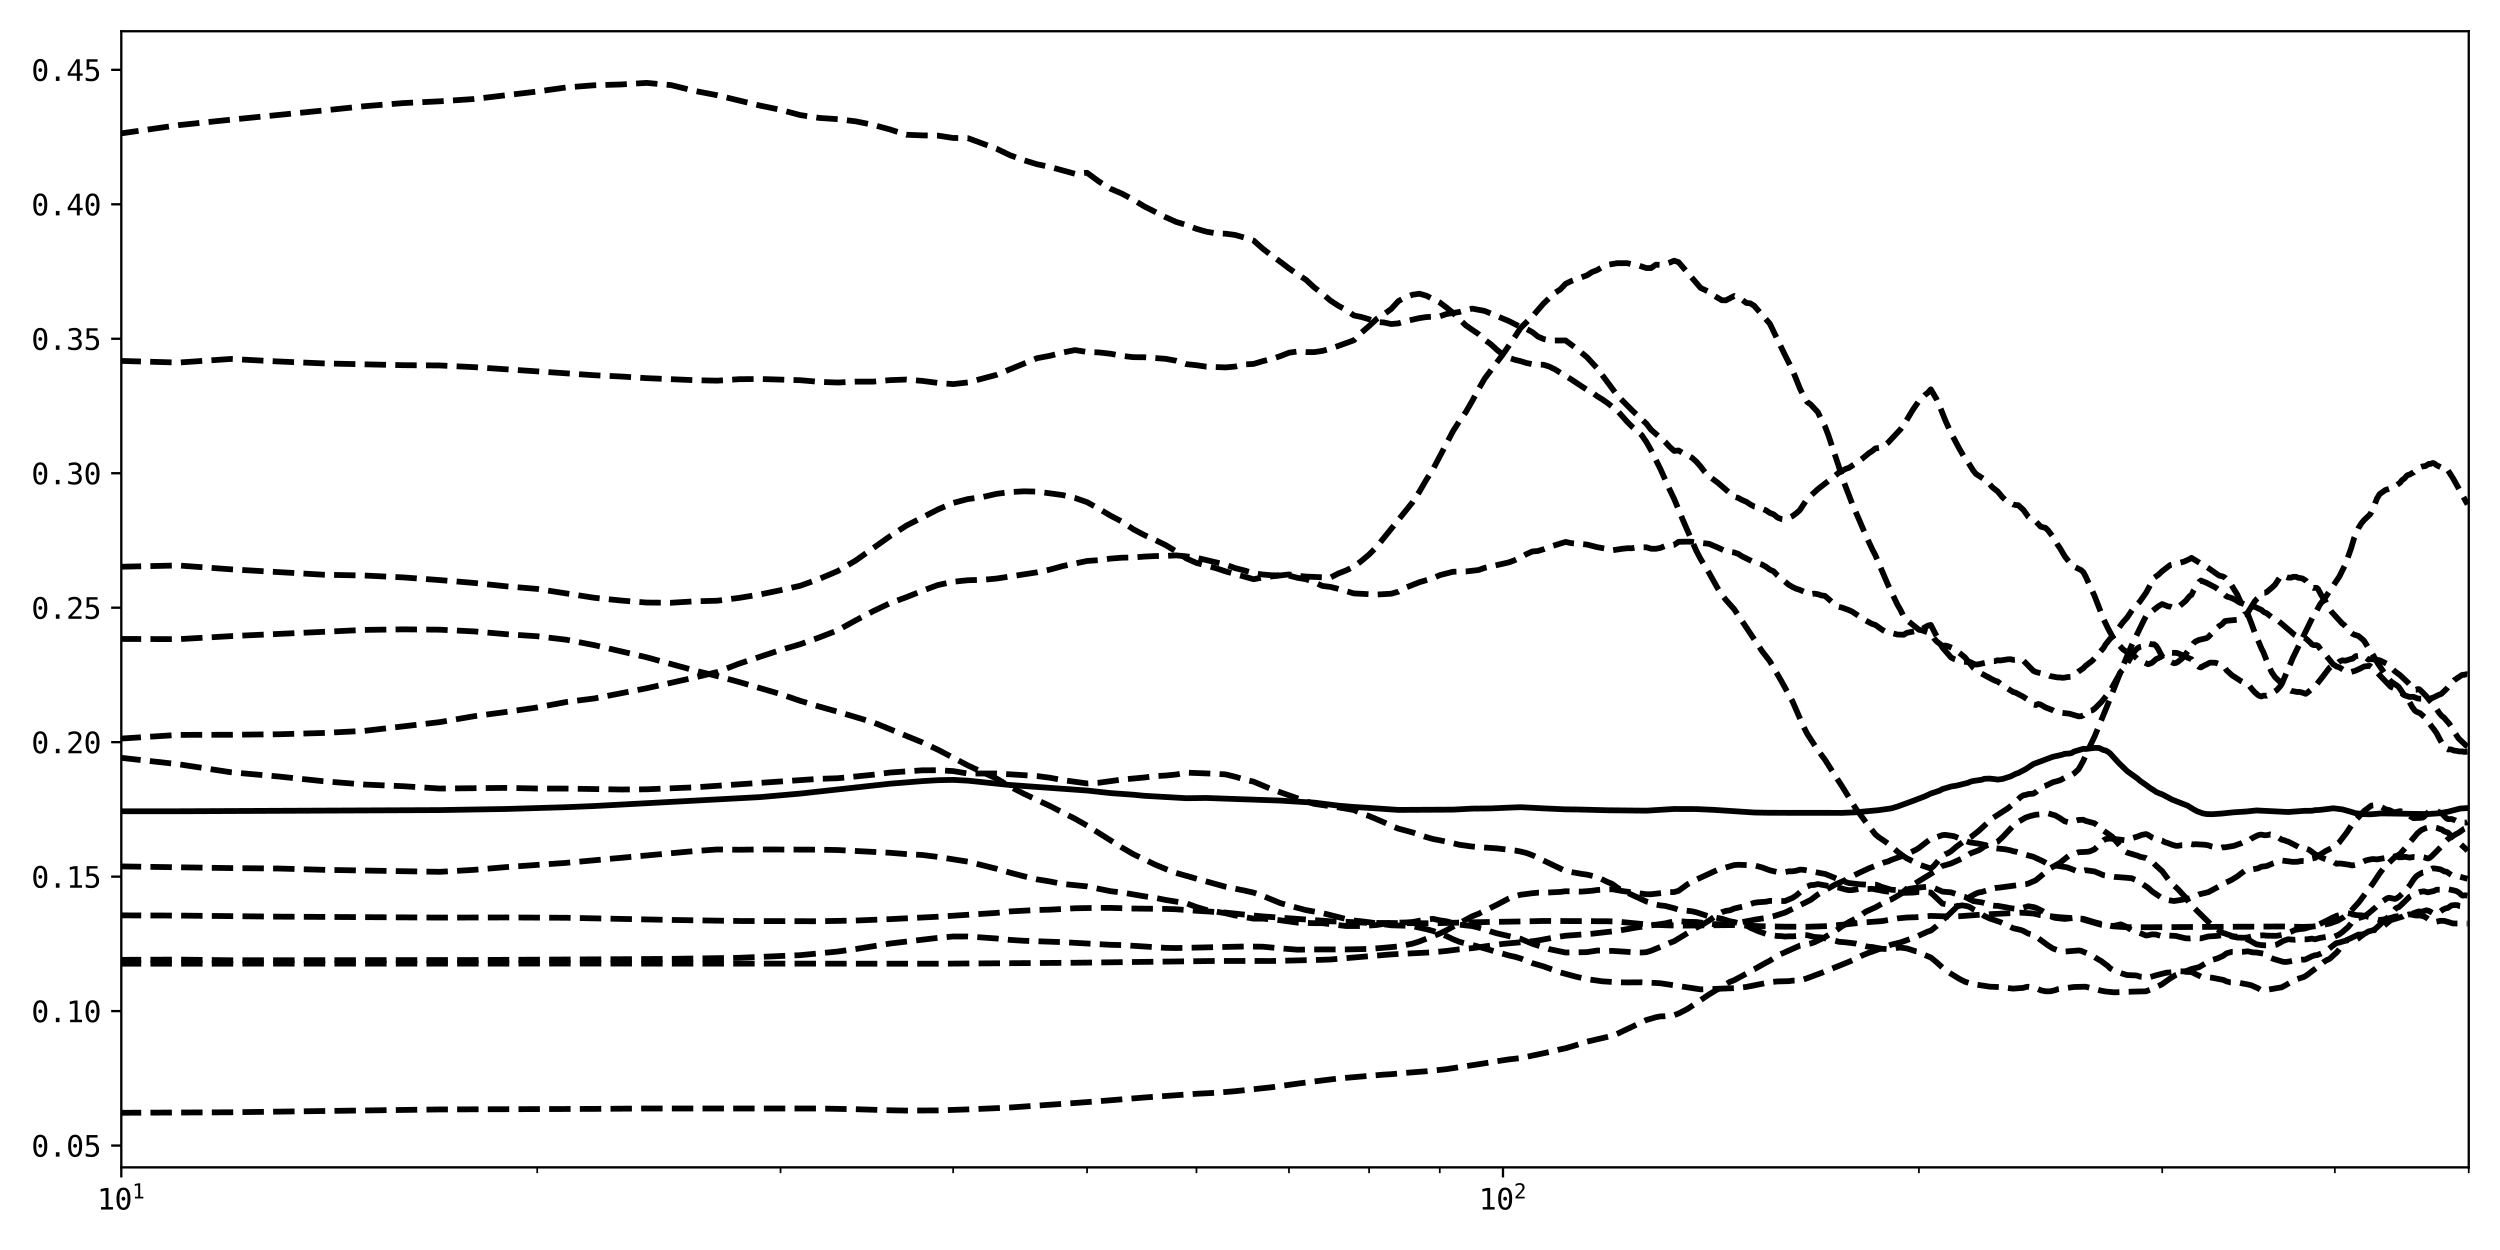 <?xml version="1.0" encoding="utf-8" standalone="no"?>
<!DOCTYPE svg PUBLIC "-//W3C//DTD SVG 1.1//EN"
  "http://www.w3.org/Graphics/SVG/1.1/DTD/svg11.dtd">
<svg xmlns:xlink="http://www.w3.org/1999/xlink" width="864pt" height="432pt" viewBox="0 0 864 432" xmlns="http://www.w3.org/2000/svg" version="1.1">
 <defs>
  <style type="text/css">*{stroke-linejoin: round; stroke-linecap: butt}</style>
 </defs>
 <g id="figure_1">
  <g id="patch_1">
   <path d="M 0 432 
L 864 432 
L 864 0 
L 0 0 
z
" style="fill: #ffffff"/>
  </g>
  <g id="axes_1">
   <g id="patch_2">
    <path d="M 41.92 403.436 
L 853.2 403.436 
L 853.2 10.8 
L 41.92 10.8 
z
" style="fill: #ffffff"/>
   </g>
   <g id="matplotlib.axis_1">
    <g id="xtick_1">
     <g id="line2d_1">
      <defs>
       <path id="maf191af1dc" d="M 0 0 
L 0 3.5 
" style="stroke: #000000; stroke-width: 0.8"/>
      </defs>
      <g>
       <use xlink:href="#maf191af1dc" x="41.92" y="403.436" style="stroke: #000000; stroke-width: 0.8"/>
      </g>
     </g>
     <g id="text_1">
      <!-- $\mathdefault{10^{1}}$ -->
      <g transform="translate(33.57 418.088) scale(0.1 -0.1)">
       <defs>
        <path id="DejaVuSansMono-31" d="M 844 531 
L 1825 531 
L 1825 4097 
L 769 3859 
L 769 4434 
L 1819 4666 
L 2450 4666 
L 2450 531 
L 3419 531 
L 3419 0 
L 844 0 
L 844 531 
z
" transform="scale(0.016)"/>
        <path id="DejaVuSansMono-30" d="M 1509 2344 
Q 1509 2516 1629 2641 
Q 1750 2766 1919 2766 
Q 2094 2766 2219 2641 
Q 2344 2516 2344 2344 
Q 2344 2169 2220 2047 
Q 2097 1925 1919 1925 
Q 1744 1925 1626 2044 
Q 1509 2163 1509 2344 
z
M 1925 4250 
Q 1484 4250 1267 3775 
Q 1050 3300 1050 2328 
Q 1050 1359 1267 884 
Q 1484 409 1925 409 
Q 2369 409 2586 884 
Q 2803 1359 2803 2328 
Q 2803 3300 2586 3775 
Q 2369 4250 1925 4250 
z
M 1925 4750 
Q 2672 4750 3055 4137 
Q 3438 3525 3438 2328 
Q 3438 1134 3055 521 
Q 2672 -91 1925 -91 
Q 1178 -91 797 521 
Q 416 1134 416 2328 
Q 416 3525 797 4137 
Q 1178 4750 1925 4750 
z
" transform="scale(0.016)"/>
       </defs>
       <use xlink:href="#DejaVuSansMono-31" transform="translate(0 0.684)"/>
       <use xlink:href="#DejaVuSansMono-30" transform="translate(60.205 0.684)"/>
       <use xlink:href="#DejaVuSansMono-31" transform="translate(121.367 38.966) scale(0.7)"/>
      </g>
     </g>
    </g>
    <g id="xtick_2">
     <g id="line2d_2">
      <g>
       <use xlink:href="#maf191af1dc" x="519.433" y="403.436" style="stroke: #000000; stroke-width: 0.8"/>
      </g>
     </g>
     <g id="text_2">
      <!-- $\mathdefault{10^{2}}$ -->
      <g transform="translate(511.083 418.088) scale(0.1 -0.1)">
       <defs>
        <path id="DejaVuSansMono-32" d="M 1166 531 
L 3309 531 
L 3309 0 
L 475 0 
L 475 531 
Q 1059 1147 1496 1619 
Q 1934 2091 2100 2284 
Q 2413 2666 2522 2902 
Q 2631 3138 2631 3384 
Q 2631 3775 2401 3997 
Q 2172 4219 1772 4219 
Q 1488 4219 1175 4116 
Q 863 4013 513 3803 
L 513 4441 
Q 834 4594 1145 4672 
Q 1456 4750 1759 4750 
Q 2444 4750 2861 4386 
Q 3278 4022 3278 3431 
Q 3278 3131 3139 2831 
Q 3000 2531 2688 2169 
Q 2513 1966 2180 1606 
Q 1847 1247 1166 531 
z
" transform="scale(0.016)"/>
       </defs>
       <use xlink:href="#DejaVuSansMono-31" transform="translate(0 0.766)"/>
       <use xlink:href="#DejaVuSansMono-30" transform="translate(60.205 0.766)"/>
       <use xlink:href="#DejaVuSansMono-32" transform="translate(121.367 39.047) scale(0.7)"/>
      </g>
     </g>
    </g>
    <g id="xtick_3">
     <g id="line2d_3">
      <defs>
       <path id="md5b0006223" d="M 0 0 
L 0 2 
" style="stroke: #000000; stroke-width: 0.6"/>
      </defs>
      <g>
       <use xlink:href="#md5b0006223" x="185.666" y="403.436" style="stroke: #000000; stroke-width: 0.6"/>
      </g>
     </g>
    </g>
    <g id="xtick_4">
     <g id="line2d_4">
      <g>
       <use xlink:href="#md5b0006223" x="269.752" y="403.436" style="stroke: #000000; stroke-width: 0.6"/>
      </g>
     </g>
    </g>
    <g id="xtick_5">
     <g id="line2d_5">
      <g>
       <use xlink:href="#md5b0006223" x="329.411" y="403.436" style="stroke: #000000; stroke-width: 0.6"/>
      </g>
     </g>
    </g>
    <g id="xtick_6">
     <g id="line2d_6">
      <g>
       <use xlink:href="#md5b0006223" x="375.687" y="403.436" style="stroke: #000000; stroke-width: 0.6"/>
      </g>
     </g>
    </g>
    <g id="xtick_7">
     <g id="line2d_7">
      <g>
       <use xlink:href="#md5b0006223" x="413.497" y="403.436" style="stroke: #000000; stroke-width: 0.6"/>
      </g>
     </g>
    </g>
    <g id="xtick_8">
     <g id="line2d_8">
      <g>
       <use xlink:href="#md5b0006223" x="445.465" y="403.436" style="stroke: #000000; stroke-width: 0.6"/>
      </g>
     </g>
    </g>
    <g id="xtick_9">
     <g id="line2d_9">
      <g>
       <use xlink:href="#md5b0006223" x="473.157" y="403.436" style="stroke: #000000; stroke-width: 0.6"/>
      </g>
     </g>
    </g>
    <g id="xtick_10">
     <g id="line2d_10">
      <g>
       <use xlink:href="#md5b0006223" x="497.583" y="403.436" style="stroke: #000000; stroke-width: 0.6"/>
      </g>
     </g>
    </g>
    <g id="xtick_11">
     <g id="line2d_11">
      <g>
       <use xlink:href="#md5b0006223" x="663.179" y="403.436" style="stroke: #000000; stroke-width: 0.6"/>
      </g>
     </g>
    </g>
    <g id="xtick_12">
     <g id="line2d_12">
      <g>
       <use xlink:href="#md5b0006223" x="747.264" y="403.436" style="stroke: #000000; stroke-width: 0.6"/>
      </g>
     </g>
    </g>
    <g id="xtick_13">
     <g id="line2d_13">
      <g>
       <use xlink:href="#md5b0006223" x="806.924" y="403.436" style="stroke: #000000; stroke-width: 0.6"/>
      </g>
     </g>
    </g>
    <g id="xtick_14">
     <g id="line2d_14">
      <g>
       <use xlink:href="#md5b0006223" x="853.2" y="403.436" style="stroke: #000000; stroke-width: 0.6"/>
      </g>
     </g>
    </g>
   </g>
   <g id="matplotlib.axis_2">
    <g id="ytick_1">
     <g id="line2d_15">
      <defs>
       <path id="mc4c3a1a30f" d="M 0 0 
L -3.5 0 
" style="stroke: #000000; stroke-width: 0.8"/>
      </defs>
      <g>
       <use xlink:href="#mc4c3a1a30f" x="41.92" y="395.908" style="stroke: #000000; stroke-width: 0.8"/>
      </g>
     </g>
     <g id="text_3">
      <!-- 0.05 -->
      <g transform="translate(10.839 399.734) scale(0.1 -0.1)">
       <defs>
        <path id="DejaVuSansMono-2e" d="M 1528 953 
L 2316 953 
L 2316 0 
L 1528 0 
L 1528 953 
z
" transform="scale(0.016)"/>
        <path id="DejaVuSansMono-35" d="M 647 4666 
L 3009 4666 
L 3009 4134 
L 1222 4134 
L 1222 2988 
Q 1356 3038 1492 3061 
Q 1628 3084 1766 3084 
Q 2491 3084 2916 2656 
Q 3341 2228 3341 1497 
Q 3341 759 2895 334 
Q 2450 -91 1678 -91 
Q 1306 -91 998 -41 
Q 691 9 447 109 
L 447 750 
Q 734 594 1025 517 
Q 1316 441 1619 441 
Q 2141 441 2423 716 
Q 2706 991 2706 1497 
Q 2706 1997 2414 2275 
Q 2122 2553 1600 2553 
Q 1347 2553 1106 2495 
Q 866 2438 647 2322 
L 647 4666 
z
" transform="scale(0.016)"/>
       </defs>
       <use xlink:href="#DejaVuSansMono-30"/>
       <use xlink:href="#DejaVuSansMono-2e" x="60.205"/>
       <use xlink:href="#DejaVuSansMono-30" x="120.41"/>
       <use xlink:href="#DejaVuSansMono-35" x="180.615"/>
      </g>
     </g>
    </g>
    <g id="ytick_2">
     <g id="line2d_16">
      <g>
       <use xlink:href="#mc4c3a1a30f" x="41.92" y="349.436" style="stroke: #000000; stroke-width: 0.8"/>
      </g>
     </g>
     <g id="text_4">
      <!-- 0.10 -->
      <g transform="translate(10.839 353.262) scale(0.1 -0.1)">
       <use xlink:href="#DejaVuSansMono-30"/>
       <use xlink:href="#DejaVuSansMono-2e" x="60.205"/>
       <use xlink:href="#DejaVuSansMono-31" x="120.41"/>
       <use xlink:href="#DejaVuSansMono-30" x="180.615"/>
      </g>
     </g>
    </g>
    <g id="ytick_3">
     <g id="line2d_17">
      <g>
       <use xlink:href="#mc4c3a1a30f" x="41.92" y="302.965" style="stroke: #000000; stroke-width: 0.8"/>
      </g>
     </g>
     <g id="text_5">
      <!-- 0.15 -->
      <g transform="translate(10.839 306.79) scale(0.1 -0.1)">
       <use xlink:href="#DejaVuSansMono-30"/>
       <use xlink:href="#DejaVuSansMono-2e" x="60.205"/>
       <use xlink:href="#DejaVuSansMono-31" x="120.41"/>
       <use xlink:href="#DejaVuSansMono-35" x="180.615"/>
      </g>
     </g>
    </g>
    <g id="ytick_4">
     <g id="line2d_18">
      <g>
       <use xlink:href="#mc4c3a1a30f" x="41.92" y="256.493" style="stroke: #000000; stroke-width: 0.8"/>
      </g>
     </g>
     <g id="text_6">
      <!-- 0.20 -->
      <g transform="translate(10.839 260.318) scale(0.1 -0.1)">
       <use xlink:href="#DejaVuSansMono-30"/>
       <use xlink:href="#DejaVuSansMono-2e" x="60.205"/>
       <use xlink:href="#DejaVuSansMono-32" x="120.41"/>
       <use xlink:href="#DejaVuSansMono-30" x="180.615"/>
      </g>
     </g>
    </g>
    <g id="ytick_5">
     <g id="line2d_19">
      <g>
       <use xlink:href="#mc4c3a1a30f" x="41.92" y="210.021" style="stroke: #000000; stroke-width: 0.8"/>
      </g>
     </g>
     <g id="text_7">
      <!-- 0.25 -->
      <g transform="translate(10.839 213.847) scale(0.1 -0.1)">
       <use xlink:href="#DejaVuSansMono-30"/>
       <use xlink:href="#DejaVuSansMono-2e" x="60.205"/>
       <use xlink:href="#DejaVuSansMono-32" x="120.41"/>
       <use xlink:href="#DejaVuSansMono-35" x="180.615"/>
      </g>
     </g>
    </g>
    <g id="ytick_6">
     <g id="line2d_20">
      <g>
       <use xlink:href="#mc4c3a1a30f" x="41.92" y="163.549" style="stroke: #000000; stroke-width: 0.8"/>
      </g>
     </g>
     <g id="text_8">
      <!-- 0.30 -->
      <g transform="translate(10.839 167.375) scale(0.1 -0.1)">
       <defs>
        <path id="DejaVuSansMono-33" d="M 2425 2497 
Q 2884 2375 3128 2064 
Q 3372 1753 3372 1288 
Q 3372 644 2939 276 
Q 2506 -91 1741 -91 
Q 1419 -91 1084 -31 
Q 750 28 428 141 
L 428 769 
Q 747 603 1056 522 
Q 1366 441 1672 441 
Q 2191 441 2469 675 
Q 2747 909 2747 1350 
Q 2747 1756 2469 1995 
Q 2191 2234 1716 2234 
L 1234 2234 
L 1234 2753 
L 1716 2753 
Q 2150 2753 2394 2943 
Q 2638 3134 2638 3475 
Q 2638 3834 2411 4026 
Q 2184 4219 1766 4219 
Q 1488 4219 1191 4156 
Q 894 4094 569 3969 
L 569 4550 
Q 947 4650 1242 4700 
Q 1538 4750 1766 4750 
Q 2447 4750 2855 4408 
Q 3263 4066 3263 3500 
Q 3263 3116 3048 2859 
Q 2834 2603 2425 2497 
z
" transform="scale(0.016)"/>
       </defs>
       <use xlink:href="#DejaVuSansMono-30"/>
       <use xlink:href="#DejaVuSansMono-2e" x="60.205"/>
       <use xlink:href="#DejaVuSansMono-33" x="120.41"/>
       <use xlink:href="#DejaVuSansMono-30" x="180.615"/>
      </g>
     </g>
    </g>
    <g id="ytick_7">
     <g id="line2d_21">
      <g>
       <use xlink:href="#mc4c3a1a30f" x="41.92" y="117.077" style="stroke: #000000; stroke-width: 0.8"/>
      </g>
     </g>
     <g id="text_9">
      <!-- 0.35 -->
      <g transform="translate(10.839 120.903) scale(0.1 -0.1)">
       <use xlink:href="#DejaVuSansMono-30"/>
       <use xlink:href="#DejaVuSansMono-2e" x="60.205"/>
       <use xlink:href="#DejaVuSansMono-33" x="120.41"/>
       <use xlink:href="#DejaVuSansMono-35" x="180.615"/>
      </g>
     </g>
    </g>
    <g id="ytick_8">
     <g id="line2d_22">
      <g>
       <use xlink:href="#mc4c3a1a30f" x="41.92" y="70.605" style="stroke: #000000; stroke-width: 0.8"/>
      </g>
     </g>
     <g id="text_10">
      <!-- 0.40 -->
      <g transform="translate(10.839 74.431) scale(0.1 -0.1)">
       <defs>
        <path id="DejaVuSansMono-34" d="M 2297 4091 
L 825 1625 
L 2297 1625 
L 2297 4091 
z
M 2194 4666 
L 2925 4666 
L 2925 1625 
L 3547 1625 
L 3547 1113 
L 2925 1113 
L 2925 0 
L 2297 0 
L 2297 1113 
L 319 1113 
L 319 1709 
L 2194 4666 
z
" transform="scale(0.016)"/>
       </defs>
       <use xlink:href="#DejaVuSansMono-30"/>
       <use xlink:href="#DejaVuSansMono-2e" x="60.205"/>
       <use xlink:href="#DejaVuSansMono-34" x="120.41"/>
       <use xlink:href="#DejaVuSansMono-30" x="180.615"/>
      </g>
     </g>
    </g>
    <g id="ytick_9">
     <g id="line2d_23">
      <g>
       <use xlink:href="#mc4c3a1a30f" x="41.92" y="24.133" style="stroke: #000000; stroke-width: 0.8"/>
      </g>
     </g>
     <g id="text_11">
      <!-- 0.45 -->
      <g transform="translate(10.839 27.959) scale(0.1 -0.1)">
       <use xlink:href="#DejaVuSansMono-30"/>
       <use xlink:href="#DejaVuSansMono-2e" x="60.205"/>
       <use xlink:href="#DejaVuSansMono-34" x="120.41"/>
       <use xlink:href="#DejaVuSansMono-35" x="180.615"/>
      </g>
     </g>
    </g>
   </g>
   <g id="line2d_24">
    <path d="M -1 280.371 
L 61.686 280.375 
L 151.962 279.964 
L 175.028 279.581 
L 195.784 278.959 
L 205.431 278.559 
L 262.721 275.476 
L 276.552 274.262 
L 307.562 270.852 
L 318.774 269.948 
L 324.161 269.63 
L 329.411 269.526 
L 334.532 269.802 
L 349.177 271.31 
L 375.687 273.207 
L 383.821 274.095 
L 391.647 274.654 
L 395.453 275.029 
L 410.012 275.859 
L 416.925 275.774 
L 426.881 276.134 
L 442.481 276.684 
L 451.307 277.228 
L 454.168 277.379 
L 462.52 278.438 
L 467.907 278.89 
L 473.157 279.211 
L 483.275 279.907 
L 502.141 279.808 
L 508.796 279.457 
L 515.243 279.389 
L 521.496 279.118 
L 525.563 278.965 
L 533.464 279.375 
L 541.075 279.711 
L 544.778 279.748 
L 555.507 280.026 
L 569 280.165 
L 575.431 279.772 
L 578.574 279.585 
L 586.227 279.616 
L 592.152 279.88 
L 606.265 280.803 
L 611.652 280.899 
L 636.668 280.929 
L 641.329 280.731 
L 649.241 279.993 
L 653.63 279.372 
L 655.79 278.736 
L 661.094 276.798 
L 665.242 275.217 
L 667.285 274.255 
L 670.313 273.243 
L 671.312 272.702 
L 674.282 271.823 
L 676.238 271.503 
L 680.097 270.547 
L 681.05 270.134 
L 681.999 269.897 
L 684.821 269.491 
L 685.753 269.161 
L 687.605 269.08 
L 689.44 269.276 
L 690.351 269.432 
L 692.163 269.186 
L 694.85 268.316 
L 696.623 267.443 
L 697.503 267.157 
L 700.123 265.787 
L 702.71 264.064 
L 709.454 261.551 
L 712.746 260.812 
L 713.561 260.515 
L 715.181 260.414 
L 715.987 260.239 
L 716.789 259.733 
L 719.967 258.795 
L 720.754 258.847 
L 723.873 258.475 
L 725.415 258.49 
L 726.945 259.209 
L 727.706 259.377 
L 728.464 259.77 
L 729.22 260.343 
L 732.215 263.645 
L 735.167 266.52 
L 738.799 269.127 
L 739.517 269.784 
L 741.659 271.274 
L 743.075 272.334 
L 744.481 273.201 
L 745.18 273.7 
L 746.572 274.297 
L 747.264 274.526 
L 750.692 276.35 
L 756.062 278.454 
L 758.04 279.685 
L 759.348 280.385 
L 761.296 281.096 
L 762.584 281.336 
L 764.501 281.39 
L 767.657 281.177 
L 771.997 280.729 
L 776.248 280.464 
L 779.824 280.09 
L 790.756 280.631 
L 796.287 280.227 
L 798.998 280.206 
L 800.072 279.99 
L 801.674 279.92 
L 806.405 279.339 
L 809.5 279.721 
L 812.045 280.428 
L 814.058 281.044 
L 816.548 281.337 
L 819.008 281.431 
L 820.955 281.289 
L 822.884 281.114 
L 826.69 281.16 
L 839.04 281.345 
L 842.999 281.067 
L 846.026 280.526 
L 850.276 279.428 
L 852.785 279.269 
L 852.785 279.269 
" clip-path="url(#p7cf44b35ac)" style="fill: none; stroke: #000000; stroke-width: 2; stroke-linecap: square"/>
   </g>
   <g id="line2d_25">
    <path d="M -1 197.028 
L 20.07 196.81 
L 41.92 195.864 
L 61.686 195.428 
L 79.73 196.754 
L 111.698 198.615 
L 126.006 198.904 
L 139.39 199.554 
L 151.962 200.477 
L 163.816 201.46 
L 175.028 202.639 
L 185.666 203.529 
L 205.431 206.6 
L 214.65 207.544 
L 223.476 208.248 
L 231.941 208.315 
L 240.075 207.817 
L 247.902 207.61 
L 255.444 206.627 
L 262.721 205.433 
L 269.752 203.975 
L 276.552 202.436 
L 283.136 200.076 
L 289.517 197.36 
L 295.708 193.726 
L 307.562 185.325 
L 313.244 181.653 
L 324.161 176.062 
L 329.411 173.821 
L 334.532 172.472 
L 339.53 171.784 
L 344.409 170.67 
L 349.177 170.061 
L 353.837 169.799 
L 358.395 169.893 
L 367.221 171.095 
L 371.497 172.093 
L 375.687 173.55 
L 379.794 175.833 
L 383.821 178.23 
L 387.771 180.279 
L 391.647 182.892 
L 395.453 184.91 
L 399.189 186.601 
L 402.86 188.395 
L 406.467 190.575 
L 410.012 193.003 
L 413.497 194.55 
L 420.297 196.387 
L 423.615 197.488 
L 433.263 200.179 
L 436.381 199.56 
L 445.465 198.526 
L 448.407 198.985 
L 451.307 199.258 
L 456.989 199.505 
L 459.773 199.614 
L 462.52 198.198 
L 465.231 197.13 
L 467.907 195.828 
L 470.548 193.833 
L 473.157 191.631 
L 475.733 189.048 
L 488.155 173.602 
L 490.553 169.907 
L 492.923 165.822 
L 495.266 162.134 
L 502.141 149.053 
L 504.383 145.523 
L 506.601 142.392 
L 508.796 138.582 
L 510.967 134.513 
L 513.116 130.819 
L 519.433 122.426 
L 523.54 116.408 
L 525.563 113.288 
L 529.551 109.407 
L 533.464 104.882 
L 537.304 101.249 
L 539.198 100.054 
L 541.075 98.071 
L 542.935 97.175 
L 548.417 95.157 
L 550.212 94.026 
L 551.992 93.327 
L 553.757 92.284 
L 555.507 91.531 
L 558.964 90.946 
L 562.364 90.954 
L 564.043 91.351 
L 565.709 91.57 
L 569 92.64 
L 570.627 92.639 
L 572.241 91.478 
L 573.842 91.541 
L 575.431 91.287 
L 577.008 90.774 
L 578.574 90.101 
L 580.127 90.617 
L 587.724 99.494 
L 590.687 100.913 
L 592.152 102.031 
L 595.053 103.758 
L 596.488 103.795 
L 599.329 102.296 
L 602.132 103.635 
L 603.519 104.689 
L 604.897 104.842 
L 606.265 105.689 
L 608.976 108.842 
L 611.652 111.859 
L 616.903 122.734 
L 619.479 127.847 
L 622.024 134.193 
L 623.284 136.788 
L 624.537 138.908 
L 625.783 139.793 
L 628.252 142.441 
L 629.475 145.068 
L 630.691 147.291 
L 631.901 150.456 
L 635.487 161.206 
L 636.668 165.11 
L 639.012 171.208 
L 640.173 174.254 
L 642.478 179.537 
L 644.757 184.886 
L 647.011 189.736 
L 648.129 191.896 
L 650.347 197.119 
L 652.541 202.222 
L 655.79 209.037 
L 656.862 210.894 
L 657.928 213.115 
L 658.989 214.258 
L 663.179 217.642 
L 664.213 217.847 
L 667.285 218.905 
L 668.299 220.498 
L 669.308 221.673 
L 671.312 223.202 
L 672.307 223.102 
L 673.297 223.343 
L 675.262 224.183 
L 678.176 226.435 
L 679.139 227.259 
L 681.999 230.816 
L 683.885 232.278 
L 688.524 234.79 
L 689.44 235.239 
L 690.351 235.511 
L 693.062 237.493 
L 695.738 239.152 
L 696.623 239.404 
L 699.253 240.782 
L 700.989 241.95 
L 701.851 242.863 
L 702.71 243.472 
L 703.565 243.662 
L 704.416 243.292 
L 705.265 243.515 
L 706.951 244.486 
L 709.454 245.468 
L 710.282 245.936 
L 711.107 246.176 
L 715.181 246.653 
L 718.384 247.582 
L 719.177 247.521 
L 719.967 247.233 
L 720.754 246.303 
L 722.319 245.646 
L 723.097 245.478 
L 723.873 244.942 
L 726.181 242.662 
L 728.464 239.843 
L 729.22 238.886 
L 732.957 232.139 
L 734.433 230.561 
L 737.353 225.567 
L 738.077 224.635 
L 738.799 223.988 
L 739.517 223.579 
L 740.948 223.283 
L 742.368 222.319 
L 743.075 222.564 
L 743.779 222.686 
L 744.481 222.67 
L 745.18 223.232 
L 745.877 224.307 
L 747.264 226.949 
L 747.954 227.53 
L 750.692 228.941 
L 751.371 229.231 
L 752.048 229.096 
L 752.722 228.719 
L 754.064 227.609 
L 754.732 226.918 
L 758.04 222.37 
L 758.695 221.742 
L 759.999 221.155 
L 762.584 220.547 
L 763.225 220.123 
L 765.136 218.121 
L 765.769 217.326 
L 767.03 216.288 
L 767.657 215.948 
L 768.283 215.384 
L 768.907 214.65 
L 770.148 214.478 
L 773.221 214.203 
L 774.437 213.402 
L 775.043 212.979 
L 775.646 212.391 
L 776.248 212.227 
L 776.849 211.652 
L 779.232 207.835 
L 779.824 207.138 
L 780.414 206.621 
L 781.589 205.232 
L 782.174 204.876 
L 782.757 204.849 
L 783.339 204.638 
L 785.074 203.187 
L 786.223 202.112 
L 787.935 199.505 
L 788.502 198.807 
L 789.632 199.395 
L 790.195 199.395 
L 790.756 199.63 
L 791.874 199.628 
L 792.431 199.368 
L 793.54 199.348 
L 794.092 199.616 
L 795.74 199.941 
L 796.832 200.613 
L 797.376 201.307 
L 797.918 201.748 
L 798.459 202.54 
L 798.998 202.94 
L 799.536 203.176 
L 800.608 203.149 
L 801.141 203.581 
L 802.205 205.632 
L 803.263 207.187 
L 803.79 208.025 
L 804.84 210.127 
L 805.885 211.558 
L 809.5 215.524 
L 810.012 215.859 
L 811.539 217.526 
L 812.045 218.247 
L 813.054 219.055 
L 813.557 219.309 
L 814.559 219.627 
L 815.058 219.788 
L 816.548 220.994 
L 817.042 221.511 
L 818.518 223.914 
L 819.008 224.434 
L 821.922 229.497 
L 825.271 234.357 
L 826.218 235.441 
L 828.567 237.056 
L 829.033 237.46 
L 829.963 238.829 
L 830.889 240.296 
L 832.728 242.627 
L 833.642 244.307 
L 834.551 245.544 
L 835.005 245.91 
L 836.359 246.489 
L 838.15 248.043 
L 840.368 251.056 
L 841.249 252.194 
L 842.126 253.466 
L 843.434 255.949 
L 844.734 258.201 
L 845.597 258.832 
L 846.026 259.005 
L 846.883 258.985 
L 847.31 259.084 
L 848.162 259.409 
L 849.01 259.496 
L 849.855 259.689 
L 851.116 259.697 
L 851.534 259.87 
L 852.785 259.796 
L 852.785 259.796 
" clip-path="url(#p7cf44b35ac)" style="fill: none; stroke-dasharray: 7.4,3.2; stroke-dashoffset: 0; stroke: #000000; stroke-width: 2"/>
   </g>
   <g id="line2d_26">
    <path d="M -1 316.115 
L 20.07 316.273 
L 61.686 316.424 
L 96.329 316.794 
L 151.962 317.119 
L 175.028 317.073 
L 195.784 317.182 
L 231.941 317.931 
L 255.444 318.298 
L 283.136 318.378 
L 295.708 318.138 
L 307.562 317.653 
L 324.161 316.817 
L 344.409 315.497 
L 349.177 314.974 
L 358.395 314.493 
L 362.855 314.384 
L 371.497 313.899 
L 379.794 313.756 
L 383.821 313.766 
L 391.647 313.996 
L 402.86 314.115 
L 406.467 314.242 
L 413.497 314.765 
L 423.615 315.388 
L 430.097 316.093 
L 436.381 316.707 
L 459.773 318.393 
L 465.231 318.576 
L 473.157 318.952 
L 495.266 319.093 
L 508.796 318.737 
L 527.566 318.422 
L 533.464 318.282 
L 555.507 318.387 
L 558.964 318.501 
L 567.361 319.318 
L 570.627 319.572 
L 577.008 319.824 
L 581.669 319.892 
L 599.329 319.698 
L 608.976 320.111 
L 616.903 320.266 
L 624.537 320.29 
L 630.691 320.093 
L 637.843 319.479 
L 643.62 318.83 
L 650.347 318.343 
L 655.79 317.4 
L 658.989 317.091 
L 662.139 316.995 
L 665.242 316.698 
L 667.285 316.535 
L 674.282 316.75 
L 677.21 316.647 
L 684.821 316.089 
L 698.38 315.418 
L 702.71 315.711 
L 705.265 316.294 
L 711.928 317.004 
L 719.967 317.538 
L 724.645 318.933 
L 729.973 320.118 
L 734.433 320.415 
L 740.948 320.457 
L 765.136 320.323 
L 773.221 320.276 
L 778.639 320.255 
L 789.068 320.184 
L 795.74 320.332 
L 798.998 320.239 
L 801.674 319.944 
L 805.363 319.108 
L 807.959 318.175 
L 810.012 316.931 
L 811.539 315.766 
L 812.55 314.809 
L 813.557 313.626 
L 815.058 312.019 
L 819.984 305.474 
L 822.404 301.83 
L 823.842 299.95 
L 824.796 298.925 
L 825.745 298.043 
L 827.63 296.239 
L 829.499 295.083 
L 831.35 292.923 
L 832.27 291.846 
L 835.457 287.995 
L 836.808 286.875 
L 838.15 286.268 
L 839.04 286.021 
L 840.368 286.035 
L 841.249 285.911 
L 842.126 286.103 
L 843.434 286.577 
L 843.868 286.674 
L 844.734 287.315 
L 846.026 287.739 
L 847.31 289.035 
L 847.737 289.294 
L 851.534 292.806 
L 852.369 293.552 
L 852.785 294.117 
L 852.785 294.117 
" clip-path="url(#p7cf44b35ac)" style="fill: none; stroke-dasharray: 7.4,3.2; stroke-dashoffset: 0; stroke: #000000; stroke-width: 2"/>
   </g>
   <g id="line2d_27">
    <path d="M -1 332.359 
L 41.92 331.717 
L 61.686 331.637 
L 79.73 331.868 
L 163.816 331.781 
L 214.65 331.5 
L 231.941 331.382 
L 255.444 331.022 
L 276.552 330.103 
L 289.517 328.854 
L 295.708 327.988 
L 307.562 326.085 
L 324.161 324.119 
L 329.411 323.649 
L 334.532 323.643 
L 344.409 324.346 
L 349.177 324.834 
L 353.837 325.131 
L 367.221 325.605 
L 383.821 326.527 
L 387.771 326.619 
L 402.86 327.575 
L 406.467 327.647 
L 430.097 327.113 
L 436.381 327.175 
L 442.481 327.746 
L 448.407 328.212 
L 454.168 328.121 
L 465.231 328.126 
L 473.157 327.953 
L 478.278 327.547 
L 483.275 327.085 
L 488.155 326.126 
L 490.553 325.362 
L 497.583 322.625 
L 499.875 321.507 
L 508.796 316.661 
L 510.967 315.811 
L 517.349 312.669 
L 521.496 310.491 
L 523.54 309.751 
L 525.563 309.217 
L 529.551 308.698 
L 531.517 308.51 
L 533.464 308.53 
L 539.198 308.247 
L 541.075 308.008 
L 546.606 308.139 
L 550.212 307.848 
L 551.992 307.589 
L 557.243 307.314 
L 560.671 307.944 
L 569 309.052 
L 570.627 309.049 
L 577.008 308.315 
L 578.574 308.297 
L 580.127 307.856 
L 583.199 305.616 
L 586.227 304.001 
L 593.608 300.608 
L 599.329 298.97 
L 600.735 298.866 
L 606.265 299.056 
L 608.976 299.791 
L 611.652 300.776 
L 614.294 301.393 
L 616.903 301.393 
L 618.195 301.134 
L 619.479 301.112 
L 620.755 300.938 
L 622.024 300.557 
L 623.284 300.596 
L 625.783 301.074 
L 629.475 301.811 
L 630.691 302.014 
L 633.103 302.971 
L 636.668 304.492 
L 639.012 305.188 
L 642.478 305.589 
L 645.887 305.785 
L 647.011 305.692 
L 648.129 305.711 
L 649.241 306.048 
L 650.347 306.513 
L 653.63 307.501 
L 656.862 307.678 
L 657.928 307.692 
L 660.044 307.145 
L 662.139 306.825 
L 667.285 306.344 
L 671.312 308.139 
L 674.282 308.391 
L 678.176 309.725 
L 679.139 309.982 
L 681.05 310.967 
L 681.999 311.42 
L 684.821 311.853 
L 685.753 312.098 
L 687.605 312.799 
L 689.44 313.044 
L 690.351 313.054 
L 693.062 313.518 
L 694.85 313.878 
L 697.503 314.17 
L 700.989 313.2 
L 702.71 313.477 
L 703.565 313.719 
L 706.109 314.971 
L 709.454 316.995 
L 710.282 317.223 
L 713.561 317.592 
L 717.588 317.119 
L 718.384 317.196 
L 719.177 317.594 
L 726.181 319.62 
L 728.464 319.962 
L 729.973 319.966 
L 730.723 319.955 
L 732.957 319.457 
L 734.433 320.087 
L 736.627 321.43 
L 738.077 321.863 
L 741.659 323.31 
L 742.368 323.233 
L 743.779 322.912 
L 745.18 322.972 
L 747.264 323.619 
L 749.328 323.307 
L 752.048 323.476 
L 753.394 323.825 
L 755.398 324.282 
L 756.723 324.323 
L 758.695 324.166 
L 760.648 324.295 
L 763.225 323.632 
L 766.401 323.43 
L 768.283 323.127 
L 768.907 323.108 
L 770.148 323.381 
L 771.383 323.633 
L 773.221 324.029 
L 775.646 324.092 
L 776.849 323.963 
L 778.044 323.638 
L 779.824 323.426 
L 782.174 323.233 
L 783.339 323.37 
L 786.795 323.424 
L 789.068 323.013 
L 791.874 321.957 
L 792.986 321.447 
L 794.092 321.192 
L 795.193 321.054 
L 796.287 320.953 
L 797.918 320.495 
L 798.459 320.286 
L 798.998 319.938 
L 799.536 319.759 
L 801.141 319.628 
L 804.316 318.072 
L 806.405 316.979 
L 806.924 316.831 
L 807.442 316.522 
L 809.5 315.989 
L 810.522 315.636 
L 811.031 315.535 
L 812.55 315.777 
L 813.054 316.04 
L 814.559 316.282 
L 816.052 316.334 
L 817.536 316.592 
L 822.404 317.966 
L 824.32 317.674 
L 826.69 317.099 
L 827.63 316.774 
L 829.033 316.586 
L 830.426 316.613 
L 832.728 315.972 
L 835.005 316.406 
L 836.359 316.381 
L 837.704 316.702 
L 838.596 317.19 
L 839.484 317.856 
L 841.249 318.694 
L 843.434 318.238 
L 844.734 318.267 
L 845.597 318.496 
L 846.883 318.88 
L 847.737 319.142 
L 852.785 319.197 
L 852.785 319.197 
" clip-path="url(#p7cf44b35ac)" style="fill: none; stroke-dasharray: 7.4,3.2; stroke-dashoffset: 0; stroke: #000000; stroke-width: 2"/>
   </g>
   <g id="line2d_28">
    <path d="M -1 220.024 
L 41.92 220.814 
L 61.686 220.895 
L 79.73 219.85 
L 126.006 217.696 
L 139.39 217.504 
L 151.962 217.621 
L 163.816 218.214 
L 175.028 219.184 
L 185.666 219.89 
L 195.784 221.103 
L 205.431 222.969 
L 223.476 227.162 
L 240.075 231.736 
L 247.902 233.659 
L 255.444 235.708 
L 269.752 239.882 
L 276.552 242.209 
L 283.136 244.189 
L 289.517 245.983 
L 301.719 249.618 
L 318.774 256.588 
L 324.161 259.111 
L 334.532 264.553 
L 339.53 266.897 
L 344.409 269.06 
L 349.177 271.907 
L 353.837 274.318 
L 362.855 278.555 
L 371.497 282.948 
L 375.687 285.336 
L 387.771 292.921 
L 391.647 295.181 
L 399.189 298.801 
L 402.86 300.329 
L 406.467 301.69 
L 413.497 303.685 
L 423.615 306.483 
L 430.097 307.778 
L 433.263 308.499 
L 436.381 309.599 
L 442.481 312.119 
L 448.407 313.757 
L 451.307 314.52 
L 456.989 315.546 
L 465.231 317.625 
L 467.907 318.122 
L 473.157 318.724 
L 480.792 319.787 
L 485.729 319.927 
L 488.155 320.1 
L 492.923 321.109 
L 495.266 321.739 
L 499.875 323.499 
L 502.141 324.59 
L 504.383 325.503 
L 506.601 326.09 
L 508.796 326.552 
L 521.496 330.215 
L 523.54 330.66 
L 525.563 331.262 
L 529.551 332.849 
L 533.464 333.99 
L 539.198 336.057 
L 544.778 337.573 
L 548.417 338.38 
L 553.757 339.141 
L 558.964 339.481 
L 562.364 339.527 
L 567.361 339.488 
L 572.241 339.714 
L 573.842 339.814 
L 587.724 341.925 
L 592.152 341.788 
L 600.735 341.445 
L 603.519 341.082 
L 611.652 339.464 
L 614.294 339.179 
L 618.195 339.087 
L 619.479 338.914 
L 622.024 338.854 
L 624.537 338.087 
L 627.021 337.145 
L 629.475 336.247 
L 639.012 332.386 
L 641.329 331.376 
L 643.62 330.187 
L 645.887 329.268 
L 648.129 328.477 
L 653.63 326.466 
L 656.862 325.676 
L 662.139 323.81 
L 666.266 321.939 
L 667.285 321.631 
L 669.308 320.017 
L 670.313 319.099 
L 671.312 318.02 
L 673.297 316.304 
L 676.238 313.445 
L 681.05 309.787 
L 682.944 308.797 
L 683.885 308.431 
L 684.821 308.292 
L 686.681 307.724 
L 687.605 307.312 
L 689.44 306.907 
L 691.259 306.718 
L 697.503 305.875 
L 700.123 305.577 
L 700.989 305.346 
L 703.565 304.226 
L 708.623 300.043 
L 711.928 298.192 
L 714.373 296.216 
L 715.181 295.621 
L 715.987 295.201 
L 717.588 294.838 
L 718.384 294.52 
L 719.967 294.451 
L 721.538 294.367 
L 722.319 294.204 
L 723.873 293.515 
L 726.945 290.44 
L 727.706 289.981 
L 729.22 289.792 
L 734.433 290.388 
L 738.799 289.078 
L 740.234 288.526 
L 741.659 288.252 
L 742.368 288.545 
L 743.779 289.446 
L 745.877 290.254 
L 747.264 290.516 
L 747.954 290.959 
L 749.328 291.424 
L 750.692 291.947 
L 752.048 292.327 
L 752.722 292.316 
L 754.064 292.083 
L 754.732 292.069 
L 756.723 291.576 
L 758.04 291.849 
L 758.695 291.748 
L 761.941 291.937 
L 763.225 292.153 
L 764.501 292.607 
L 765.769 292.9 
L 767.657 292.992 
L 768.283 292.797 
L 768.907 292.852 
L 771.997 292.326 
L 774.437 291.478 
L 775.043 291.17 
L 776.248 290.983 
L 776.849 290.778 
L 778.044 289.842 
L 779.232 289.198 
L 780.414 288.636 
L 781.002 288.487 
L 781.589 288.453 
L 782.757 288.671 
L 783.919 288.564 
L 784.498 288.371 
L 785.65 288.556 
L 786.795 288.981 
L 788.502 290.165 
L 789.632 290.457 
L 790.195 290.715 
L 790.756 290.847 
L 794.092 292.551 
L 795.193 293.237 
L 795.74 293.333 
L 796.832 293.24 
L 797.918 293.62 
L 798.998 294.39 
L 800.072 295.233 
L 801.141 295.691 
L 802.205 296.332 
L 803.263 296.764 
L 804.316 297.136 
L 804.84 297.476 
L 805.885 297.707 
L 806.405 297.803 
L 807.442 298.505 
L 808.474 298.413 
L 809.5 298.512 
L 812.045 298.887 
L 812.55 299.056 
L 813.054 299.079 
L 815.058 298.637 
L 817.536 297.411 
L 818.518 297.143 
L 819.984 296.884 
L 820.955 296.948 
L 821.439 297.008 
L 824.796 296.459 
L 825.745 296.484 
L 827.63 295.948 
L 828.099 295.947 
L 829.033 296.287 
L 829.963 296.259 
L 831.35 296.131 
L 832.728 296.392 
L 834.097 296.174 
L 835.908 296.282 
L 836.808 296.086 
L 837.704 296.268 
L 838.596 296.583 
L 839.04 296.683 
L 839.484 296.608 
L 840.368 295.934 
L 841.688 294.612 
L 842.999 293.281 
L 843.868 292.388 
L 844.734 291.272 
L 846.026 290.004 
L 848.162 288.655 
L 849.01 288.156 
L 849.855 287.702 
L 851.534 286.476 
L 852.785 285.955 
L 852.785 285.955 
" clip-path="url(#p7cf44b35ac)" style="fill: none; stroke-dasharray: 7.4,3.2; stroke-dashoffset: 0; stroke: #000000; stroke-width: 2"/>
   </g>
   <g id="line2d_29">
    <path d="M -1 258.362 
L 20.07 259.715 
L 41.92 261.917 
L 61.686 264.121 
L 79.73 266.885 
L 96.329 268.361 
L 111.698 269.985 
L 126.006 271.137 
L 139.39 271.714 
L 151.962 272.519 
L 175.028 272.291 
L 185.666 272.509 
L 195.784 272.54 
L 214.65 272.848 
L 223.476 272.784 
L 240.075 272.103 
L 283.136 269.161 
L 289.517 268.961 
L 301.719 267.755 
L 307.562 266.986 
L 318.774 266.216 
L 324.161 266.192 
L 329.411 266.493 
L 334.532 267.342 
L 344.409 267.308 
L 353.837 267.899 
L 358.395 268.2 
L 362.855 268.786 
L 367.221 269.597 
L 375.687 270.754 
L 379.794 270.509 
L 387.771 269.413 
L 395.453 268.705 
L 399.189 268.222 
L 402.86 268.031 
L 406.467 267.676 
L 410.012 267.024 
L 420.297 267.422 
L 423.615 267.64 
L 426.881 268.446 
L 430.097 269.412 
L 433.263 270.15 
L 439.454 272.752 
L 451.307 276.913 
L 454.168 277.814 
L 462.52 279.033 
L 467.907 279.95 
L 470.548 281.171 
L 473.157 282.02 
L 478.278 284.197 
L 480.792 285.382 
L 483.275 286.374 
L 488.155 287.679 
L 492.923 289.3 
L 495.266 289.968 
L 499.875 290.86 
L 504.383 291.96 
L 508.796 292.567 
L 513.116 292.909 
L 517.349 293.197 
L 523.54 293.928 
L 525.563 294.301 
L 527.566 294.802 
L 529.551 295.543 
L 541.075 301.044 
L 546.606 302.017 
L 548.417 302.262 
L 551.992 303.08 
L 555.507 304.794 
L 557.243 305.506 
L 558.964 306.802 
L 560.671 307.732 
L 569 311.565 
L 570.627 311.979 
L 572.241 312.611 
L 573.842 312.914 
L 575.431 313.085 
L 578.574 313.878 
L 580.127 314.421 
L 584.719 314.936 
L 586.227 315.287 
L 590.687 316.749 
L 595.053 317.515 
L 597.913 318.406 
L 599.329 318.651 
L 603.519 319.807 
L 604.897 320.629 
L 607.625 321.81 
L 610.319 322.763 
L 611.652 323.11 
L 614.294 323.481 
L 615.603 323.51 
L 616.903 323.683 
L 618.195 323.579 
L 619.479 323.6 
L 620.755 323.498 
L 623.284 323.113 
L 624.537 323.191 
L 627.021 323.812 
L 629.475 323.983 
L 634.298 325.125 
L 635.487 325.484 
L 637.843 325.66 
L 641.329 326.098 
L 644.757 327.003 
L 645.887 327.206 
L 647.011 327.28 
L 650.347 327.908 
L 653.63 328.048 
L 655.79 327.558 
L 656.862 327.477 
L 658.989 327.776 
L 662.139 328.768 
L 663.179 328.968 
L 665.242 330.068 
L 667.285 330.903 
L 669.308 332.574 
L 671.312 334.38 
L 673.297 335.932 
L 677.21 338.329 
L 679.139 339.305 
L 681.999 340.167 
L 684.821 340.553 
L 686.681 340.84 
L 687.605 340.992 
L 691.259 341.14 
L 695.738 341.67 
L 699.253 341.404 
L 700.123 341.126 
L 700.989 341.02 
L 702.71 341.241 
L 703.565 341.503 
L 705.265 342.232 
L 706.951 342.602 
L 708.623 342.592 
L 710.282 342.205 
L 711.107 341.88 
L 712.746 341.646 
L 716.789 341.098 
L 720.754 341.007 
L 726.181 342.379 
L 727.706 342.662 
L 730.723 342.951 
L 737.353 342.7 
L 741.659 342.599 
L 743.075 342.038 
L 746.572 340.471 
L 747.264 340.09 
L 750.011 338.138 
L 752.048 336.914 
L 753.394 336.405 
L 756.723 335.151 
L 757.383 334.886 
L 759.999 334.246 
L 761.941 333.097 
L 763.864 331.928 
L 765.136 331.582 
L 766.401 331.202 
L 768.283 330.354 
L 769.529 329.45 
L 770.767 329.11 
L 771.383 328.952 
L 773.221 328.96 
L 775.646 328.914 
L 776.849 328.768 
L 778.044 329.034 
L 778.639 329.146 
L 779.824 329.189 
L 781.589 329.463 
L 782.174 329.573 
L 783.339 330.212 
L 784.498 330.906 
L 785.65 331.379 
L 789.068 332.403 
L 790.195 332.458 
L 791.316 332.266 
L 793.54 331.792 
L 794.643 331.725 
L 795.74 331.623 
L 796.287 331.674 
L 796.832 331.554 
L 798.998 330.5 
L 800.072 330.119 
L 800.608 330.115 
L 802.205 329.529 
L 803.263 329.014 
L 804.316 328.327 
L 806.924 326.304 
L 807.442 325.95 
L 808.474 325.742 
L 810.012 325.281 
L 812.045 324.768 
L 813.557 324.944 
L 814.058 324.831 
L 815.058 324.304 
L 816.548 323.105 
L 818.518 321.907 
L 819.497 321.667 
L 822.884 320.636 
L 823.364 320.383 
L 826.218 318.031 
L 830.426 316.741 
L 830.889 316.435 
L 831.811 316.246 
L 832.728 315.934 
L 833.185 315.92 
L 835.908 314.986 
L 836.808 315.107 
L 838.596 314.594 
L 839.484 314.826 
L 840.809 315.602 
L 841.688 315.775 
L 842.126 315.773 
L 842.563 315.645 
L 843.434 314.976 
L 844.302 314.33 
L 845.166 313.951 
L 846.026 313.755 
L 846.883 313.135 
L 847.31 312.9 
L 848.587 312.771 
L 849.433 312.856 
L 849.855 313.084 
L 850.696 313.189 
L 851.534 313.478 
L 852.369 313.624 
L 852.785 313.824 
L 852.785 313.824 
" clip-path="url(#p7cf44b35ac)" style="fill: none; stroke-dasharray: 7.4,3.2; stroke-dashoffset: 0; stroke: #000000; stroke-width: 2"/>
   </g>
   <g id="line2d_30">
    <path d="M -1 54.701 
L 41.92 46.087 
L 61.686 43.256 
L 79.73 41.368 
L 111.698 38.192 
L 126.006 36.702 
L 139.39 35.624 
L 151.962 35.012 
L 163.816 34.219 
L 185.666 31.639 
L 195.784 30.206 
L 205.431 29.463 
L 214.65 29.188 
L 223.476 28.647 
L 231.941 29.417 
L 240.075 31.414 
L 247.902 32.924 
L 262.721 36.505 
L 269.752 37.949 
L 276.552 39.768 
L 283.136 40.758 
L 289.517 41.18 
L 295.708 41.933 
L 301.719 43.141 
L 307.562 44.74 
L 313.244 46.57 
L 318.774 46.789 
L 324.161 46.871 
L 329.411 47.677 
L 334.532 47.745 
L 344.409 51.411 
L 349.177 53.694 
L 353.837 55.368 
L 358.395 56.764 
L 362.855 57.689 
L 371.497 60.057 
L 375.687 59.706 
L 379.794 62.737 
L 383.821 65.237 
L 387.771 66.935 
L 391.647 69.016 
L 395.453 71.329 
L 402.86 75.074 
L 406.467 76.699 
L 410.012 77.753 
L 413.497 79.086 
L 416.925 80.07 
L 420.297 80.653 
L 423.615 80.768 
L 426.881 81.206 
L 430.097 82.122 
L 433.263 83.15 
L 436.381 85.918 
L 439.454 88.311 
L 442.481 90.471 
L 445.465 92.741 
L 448.407 94.807 
L 451.307 96.667 
L 454.168 99.305 
L 456.989 101.475 
L 459.773 103.875 
L 462.52 105.656 
L 465.231 107.118 
L 467.907 109.018 
L 470.548 109.571 
L 473.157 110.336 
L 475.733 111.291 
L 478.278 111.442 
L 480.792 111.983 
L 483.275 111.765 
L 485.729 111.011 
L 490.553 109.937 
L 492.923 109.579 
L 497.583 109.329 
L 499.875 108.539 
L 504.383 107.808 
L 506.601 107.15 
L 508.796 106.657 
L 513.116 107.47 
L 521.496 110.972 
L 525.563 113.06 
L 527.566 113.696 
L 529.551 114.758 
L 531.517 116.325 
L 533.464 117.172 
L 535.393 117.545 
L 537.304 117.682 
L 541.075 117.659 
L 544.778 120.431 
L 548.417 123.422 
L 551.992 127.289 
L 558.964 136.676 
L 564.043 141.809 
L 569 146.428 
L 570.627 148.538 
L 575.431 152.671 
L 577.008 154.403 
L 578.574 155.833 
L 580.127 155.685 
L 581.669 156.621 
L 583.199 157.321 
L 584.719 158.182 
L 586.227 159.51 
L 587.724 161.214 
L 589.211 163.152 
L 590.687 164.638 
L 593.608 166.775 
L 599.329 171.706 
L 600.735 172.068 
L 602.132 172.829 
L 603.519 173.418 
L 604.897 174.321 
L 606.265 175.064 
L 607.625 175.295 
L 610.319 176.371 
L 611.652 177.254 
L 612.977 177.763 
L 614.294 178.851 
L 615.603 179.377 
L 616.903 179.562 
L 619.479 178.348 
L 620.755 177.423 
L 622.024 176.297 
L 624.537 172.446 
L 628.252 169.051 
L 631.901 166.21 
L 635.487 163.363 
L 637.843 162.064 
L 639.012 161.67 
L 641.329 160.138 
L 643.62 158.494 
L 645.887 156.616 
L 647.011 155.897 
L 648.129 154.971 
L 650.347 154.664 
L 652.541 152.948 
L 656.862 148.318 
L 657.928 146.877 
L 661.094 141.6 
L 663.179 138.563 
L 665.242 136.517 
L 666.266 135.711 
L 667.285 134.556 
L 669.308 138.014 
L 670.313 140.286 
L 672.307 145.297 
L 674.282 149.678 
L 677.21 155.179 
L 679.139 158.5 
L 680.097 159.661 
L 681.999 162.704 
L 682.944 163.834 
L 686.681 166.236 
L 688.524 168.373 
L 690.351 169.814 
L 692.163 171.957 
L 693.062 172.79 
L 695.738 174.315 
L 696.623 174.546 
L 697.503 174.592 
L 699.253 176.181 
L 700.989 178.611 
L 701.851 179.283 
L 702.71 179.632 
L 703.565 180.214 
L 705.265 182.01 
L 706.951 182.458 
L 707.789 183.256 
L 709.454 185.478 
L 711.107 188.25 
L 711.928 189.436 
L 713.561 192.229 
L 715.181 194.331 
L 715.987 195.233 
L 716.789 195.843 
L 719.177 196.99 
L 719.967 197.693 
L 720.754 199.138 
L 723.873 205.94 
L 726.945 213.877 
L 728.464 217.067 
L 730.723 221.208 
L 733.696 224.408 
L 735.167 225.428 
L 736.627 226.072 
L 737.353 226.488 
L 738.799 227.85 
L 739.517 228.311 
L 740.948 228.893 
L 742.368 229.545 
L 743.075 229.344 
L 743.779 229.014 
L 745.18 227.769 
L 745.877 227.492 
L 749.328 225.542 
L 750.692 225.618 
L 752.048 225.611 
L 752.722 225.779 
L 754.064 226.363 
L 754.732 226.505 
L 756.062 227.292 
L 757.383 227.818 
L 758.04 228.84 
L 759.999 230.497 
L 760.648 230.655 
L 761.941 229.904 
L 762.584 229.66 
L 763.225 229.254 
L 763.864 228.992 
L 765.769 229.062 
L 767.03 229.53 
L 767.657 229.637 
L 768.283 230.027 
L 768.907 230.734 
L 769.529 231.694 
L 771.383 233.382 
L 774.437 235.359 
L 775.043 235.664 
L 776.849 236.265 
L 778.044 237.891 
L 779.232 239.235 
L 780.414 240.26 
L 781.002 240.56 
L 781.589 240.683 
L 782.174 240.42 
L 783.339 240.428 
L 785.074 239.613 
L 786.795 238.559 
L 787.935 237.326 
L 788.502 236.521 
L 789.632 233.936 
L 792.431 227.295 
L 799.536 212.715 
L 800.072 212.036 
L 800.608 211.136 
L 801.674 209.092 
L 802.735 207.612 
L 803.263 207.013 
L 808.474 199.269 
L 810.012 196.151 
L 810.522 195.162 
L 812.55 189.477 
L 813.557 186.033 
L 815.058 182.548 
L 816.052 180.911 
L 817.042 179.72 
L 819.008 177.86 
L 819.497 177.084 
L 820.47 174.923 
L 821.439 172.346 
L 822.404 170.761 
L 824.32 169.386 
L 827.161 168.45 
L 828.567 167.465 
L 829.499 166.798 
L 829.963 166.146 
L 830.426 165.702 
L 830.889 165.454 
L 831.811 164.369 
L 832.27 164.123 
L 832.728 164.032 
L 833.642 163.473 
L 834.097 163.304 
L 835.908 161.548 
L 836.359 161.516 
L 837.256 161.176 
L 838.15 161.102 
L 839.484 160.291 
L 839.926 160.349 
L 840.809 160.005 
L 841.249 160.154 
L 842.126 160.792 
L 843.868 161.643 
L 844.734 162.663 
L 845.597 162.524 
L 846.026 162.556 
L 847.737 165.259 
L 849.433 168.283 
L 852.785 174.327 
L 852.785 174.327 
" clip-path="url(#p7cf44b35ac)" style="fill: none; stroke-dasharray: 7.4,3.2; stroke-dashoffset: 0; stroke: #000000; stroke-width: 2"/>
   </g>
   <g id="line2d_31">
    <path d="M -1 384.768 
L 79.73 384.406 
L 151.962 383.422 
L 205.431 383.233 
L 223.476 383.089 
L 283.136 383.103 
L 295.708 383.342 
L 307.562 383.711 
L 313.244 383.817 
L 324.161 383.755 
L 334.532 383.407 
L 344.409 382.978 
L 349.177 382.75 
L 371.497 381.189 
L 379.794 380.576 
L 395.453 379.296 
L 413.497 378.008 
L 420.297 377.667 
L 426.881 377.117 
L 439.454 375.758 
L 448.407 374.508 
L 454.168 373.752 
L 462.52 372.73 
L 470.548 372.036 
L 478.278 371.381 
L 480.792 371.238 
L 485.729 370.783 
L 492.923 370.229 
L 499.875 369.505 
L 513.116 367.467 
L 517.349 366.748 
L 521.496 366.126 
L 525.563 365.667 
L 537.304 363.177 
L 539.198 362.659 
L 541.075 362.267 
L 544.778 361.172 
L 548.417 360.006 
L 557.243 357.953 
L 558.964 357.252 
L 569 352.512 
L 572.241 351.565 
L 573.842 351.252 
L 575.431 351.215 
L 578.574 350.858 
L 580.127 350.255 
L 583.199 348.683 
L 587.724 345.644 
L 590.687 343.646 
L 597.913 339.277 
L 599.329 338.761 
L 603.519 336.489 
L 604.897 335.629 
L 606.265 334.971 
L 610.319 332.7 
L 611.652 332.029 
L 614.294 330.241 
L 622.024 326.809 
L 625.783 326.058 
L 627.021 325.666 
L 630.691 323.89 
L 633.103 322.379 
L 634.298 321.806 
L 636.668 320.091 
L 639.012 318.64 
L 642.478 316.831 
L 644.757 315.102 
L 647.011 314.089 
L 648.129 313.591 
L 651.447 311.738 
L 652.541 311.189 
L 653.63 310.861 
L 656.862 308.994 
L 658.989 307.12 
L 664.213 303.881 
L 669.308 300.753 
L 671.312 299.271 
L 674.282 298.42 
L 679.139 296.208 
L 681.05 294.902 
L 683.885 293.827 
L 684.821 293.254 
L 685.753 292.547 
L 687.605 291.778 
L 690.351 290.904 
L 692.163 289.221 
L 695.738 285.42 
L 697.503 284.024 
L 699.253 283.025 
L 700.123 282.534 
L 701.851 281.965 
L 703.565 281.568 
L 706.109 281.361 
L 706.951 281.123 
L 707.789 281.082 
L 710.282 281.808 
L 711.928 282.756 
L 713.561 283.829 
L 715.181 284.269 
L 715.987 284.213 
L 717.588 283.628 
L 718.384 283.365 
L 719.967 283.311 
L 720.754 283.687 
L 723.873 284.526 
L 726.181 286.296 
L 726.945 287.046 
L 729.973 289.166 
L 733.696 293.571 
L 734.433 294.228 
L 735.167 294.653 
L 738.077 295.538 
L 738.799 295.728 
L 739.517 296.075 
L 741.659 296.537 
L 743.779 297.816 
L 745.18 299.209 
L 747.264 301.083 
L 750.011 304.796 
L 752.722 307.316 
L 754.732 309.5 
L 755.398 310.215 
L 756.723 312.226 
L 764.501 319.883 
L 765.769 320.812 
L 767.657 322.107 
L 768.283 322.466 
L 768.907 322.572 
L 769.529 322.862 
L 770.767 323.227 
L 771.383 323.546 
L 775.043 323.916 
L 777.447 325.016 
L 779.232 326.031 
L 779.824 326.339 
L 781.589 326.639 
L 782.757 326.708 
L 785.65 326.695 
L 786.795 326.466 
L 787.935 325.855 
L 789.068 325.191 
L 790.756 324.599 
L 792.986 324.787 
L 795.193 324.604 
L 797.376 324.619 
L 798.998 324.379 
L 800.072 324.624 
L 801.674 324.168 
L 804.84 323.634 
L 806.405 323.877 
L 808.474 322.902 
L 809.5 322.14 
L 811.031 320.811 
L 811.539 320.372 
L 812.55 319.101 
L 813.054 318.293 
L 814.058 317.619 
L 817.042 316.711 
L 818.518 315.701 
L 820.955 313.625 
L 822.404 312.192 
L 823.364 311.51 
L 824.796 310.57 
L 825.271 310.34 
L 825.745 310.267 
L 827.63 310.667 
L 828.099 310.549 
L 829.033 309.981 
L 830.426 308.645 
L 832.27 306.654 
L 832.728 306.108 
L 834.097 304.012 
L 835.005 302.893 
L 835.908 302.26 
L 837.256 301.548 
L 838.15 301.422 
L 840.368 300.255 
L 840.809 300.095 
L 841.688 300.174 
L 843.434 300.454 
L 844.734 301.151 
L 845.597 301.286 
L 846.455 301.906 
L 847.31 302.444 
L 849.01 302.848 
L 849.433 302.803 
L 852.785 303.715 
L 852.785 303.715 
" clip-path="url(#p7cf44b35ac)" style="fill: none; stroke-dasharray: 7.4,3.2; stroke-dashoffset: 0; stroke: #000000; stroke-width: 2"/>
   </g>
   <g id="line2d_32">
    <path d="M -1 298.71 
L 20.07 298.947 
L 41.92 299.433 
L 79.73 300.01 
L 96.329 300.163 
L 111.698 300.609 
L 139.39 301.089 
L 151.962 301.307 
L 163.816 300.62 
L 175.028 299.658 
L 195.784 298.191 
L 240.075 294.125 
L 247.902 293.574 
L 255.444 293.671 
L 262.721 293.572 
L 283.136 293.651 
L 289.517 293.77 
L 307.562 294.719 
L 313.244 295.176 
L 318.774 295.484 
L 324.161 296.151 
L 334.532 297.791 
L 344.409 300.246 
L 349.177 301.62 
L 353.837 302.838 
L 358.395 303.91 
L 362.855 304.632 
L 367.221 305.495 
L 375.687 306.335 
L 383.821 308.005 
L 387.771 308.441 
L 395.453 309.758 
L 399.189 310.282 
L 402.86 311.017 
L 410.012 312.183 
L 413.497 313.469 
L 416.925 314.484 
L 423.615 315.641 
L 426.881 316.39 
L 433.263 317.482 
L 436.381 317.472 
L 442.481 318.047 
L 448.407 318.864 
L 454.168 319.053 
L 456.989 319.048 
L 465.231 320.036 
L 470.548 320.053 
L 475.733 319.683 
L 480.792 318.887 
L 485.729 318.814 
L 488.155 318.648 
L 492.923 317.773 
L 495.266 317.547 
L 497.583 318.068 
L 499.875 318.395 
L 504.383 319.564 
L 508.796 320.05 
L 513.116 321.121 
L 515.243 321.942 
L 517.349 322.572 
L 525.563 324.458 
L 529.551 326.167 
L 535.393 328.018 
L 541.075 329.194 
L 548.417 329.058 
L 551.992 328.504 
L 553.757 328.519 
L 555.507 328.688 
L 557.243 328.624 
L 565.709 329.172 
L 567.361 329.183 
L 569 329.068 
L 570.627 328.573 
L 573.842 327.252 
L 577.008 325.875 
L 578.574 325.293 
L 586.227 320.635 
L 589.211 319.043 
L 590.687 318.125 
L 593.608 316.065 
L 595.053 315.263 
L 596.488 314.79 
L 597.913 314.592 
L 599.329 313.997 
L 602.132 313.347 
L 606.265 312.011 
L 607.625 311.82 
L 610.319 311.634 
L 611.652 311.338 
L 616.903 311.395 
L 619.479 310.322 
L 620.755 309.507 
L 623.284 307.318 
L 624.537 306.382 
L 625.783 305.893 
L 627.021 305.828 
L 628.252 305.529 
L 634.298 306.635 
L 635.487 306.746 
L 637.843 307.425 
L 639.012 307.649 
L 640.173 307.605 
L 642.478 307.239 
L 645.887 307.242 
L 647.011 307.157 
L 651.447 308.027 
L 652.541 308.133 
L 653.63 308.048 
L 655.79 308.363 
L 657.928 308.572 
L 661.094 308.48 
L 663.179 308.263 
L 666.266 308.388 
L 667.285 308.469 
L 671.312 312.298 
L 673.297 312.648 
L 675.262 313.355 
L 678.176 312.886 
L 680.097 313.223 
L 681.05 313.647 
L 681.999 314.265 
L 683.885 315.183 
L 685.753 316.536 
L 687.605 317.42 
L 691.259 318.661 
L 693.958 319.866 
L 695.738 320.784 
L 698.38 321.393 
L 699.253 321.717 
L 700.989 322.654 
L 702.71 323.093 
L 703.565 323.607 
L 707.789 326.726 
L 709.454 327.788 
L 711.107 328.387 
L 713.561 328.86 
L 715.987 328.671 
L 717.588 328.543 
L 718.384 328.474 
L 719.177 328.587 
L 723.097 330.232 
L 724.645 331.255 
L 726.181 332.143 
L 727.706 333.298 
L 728.464 333.85 
L 729.22 334.637 
L 730.723 335.46 
L 733.696 336.55 
L 735.167 336.981 
L 738.077 337.099 
L 738.799 337.243 
L 739.517 337.534 
L 740.234 337.587 
L 741.659 338.061 
L 743.075 337.683 
L 745.18 337.048 
L 748.642 336.168 
L 750.011 336.063 
L 753.394 335.666 
L 754.732 335.711 
L 755.398 335.866 
L 757.383 335.947 
L 760.648 337.521 
L 764.501 337.901 
L 767.657 338.521 
L 768.283 338.619 
L 769.529 339.17 
L 770.767 339.495 
L 773.83 339.616 
L 775.043 339.901 
L 776.248 340.1 
L 778.044 340.513 
L 780.414 341.564 
L 781.589 342.298 
L 782.757 342.08 
L 783.339 342.093 
L 786.795 341.509 
L 788.502 341.226 
L 789.632 340.647 
L 792.986 338.657 
L 796.287 337.622 
L 797.376 336.915 
L 802.205 333.246 
L 803.263 332.342 
L 804.316 331.705 
L 804.84 331.534 
L 805.363 331.182 
L 806.924 329.719 
L 807.442 329.304 
L 808.474 328.064 
L 810.522 325.261 
L 811.031 324.875 
L 812.045 324.423 
L 815.058 322.993 
L 818.518 322.881 
L 819.008 322.745 
L 819.497 322.384 
L 820.955 320.964 
L 822.404 319.681 
L 823.364 318.69 
L 825.745 316.597 
L 828.099 313.84 
L 829.033 313.477 
L 829.963 312.641 
L 832.728 309.94 
L 835.457 308.573 
L 836.359 308.238 
L 837.256 308.089 
L 837.704 308.031 
L 838.596 308.266 
L 839.04 308.389 
L 839.926 308.205 
L 841.249 307.898 
L 842.126 307.476 
L 844.734 307.517 
L 846.026 307.288 
L 848.162 307.754 
L 849.01 307.999 
L 849.855 308.509 
L 850.696 309.309 
L 851.116 309.533 
L 851.952 309.407 
L 852.785 309.527 
L 852.785 309.527 
" clip-path="url(#p7cf44b35ac)" style="fill: none; stroke-dasharray: 7.4,3.2; stroke-dashoffset: 0; stroke: #000000; stroke-width: 2"/>
   </g>
   <g id="line2d_33">
    <path d="M -1 121.902 
L 41.92 124.737 
L 61.686 125.299 
L 79.73 124.057 
L 96.329 124.93 
L 111.698 125.587 
L 139.39 126.207 
L 151.962 126.302 
L 163.816 126.883 
L 195.784 129.026 
L 205.431 129.686 
L 214.65 130.117 
L 223.476 130.692 
L 240.075 131.391 
L 247.902 131.562 
L 255.444 131.047 
L 262.721 130.979 
L 276.552 131.398 
L 283.136 131.968 
L 289.517 132.206 
L 295.708 131.896 
L 301.719 131.894 
L 307.562 131.372 
L 313.244 131.171 
L 318.774 131.643 
L 324.161 132.335 
L 329.411 132.741 
L 334.532 132.168 
L 344.409 129.538 
L 358.395 123.796 
L 362.855 122.956 
L 367.221 121.851 
L 371.497 120.99 
L 375.687 121.63 
L 379.794 121.799 
L 383.821 122.255 
L 387.771 122.985 
L 391.647 123.438 
L 395.453 123.466 
L 402.86 124.01 
L 406.467 124.679 
L 410.012 125.849 
L 413.497 126.216 
L 416.925 126.729 
L 423.615 126.974 
L 426.881 126.684 
L 430.097 125.938 
L 433.263 125.768 
L 436.381 124.821 
L 439.454 124.068 
L 442.481 123.078 
L 445.465 121.897 
L 448.407 121.479 
L 451.307 121.672 
L 454.168 121.694 
L 456.989 121.276 
L 459.773 120.54 
L 467.907 117.597 
L 470.548 114.946 
L 473.157 112.686 
L 475.733 110.258 
L 478.278 108.615 
L 480.792 106.791 
L 483.275 104.068 
L 485.729 102.731 
L 488.155 101.867 
L 490.553 101.509 
L 492.923 102.185 
L 497.583 104.538 
L 499.875 106.257 
L 502.141 108.114 
L 506.601 112.479 
L 510.967 115.457 
L 513.116 117.424 
L 515.243 118.982 
L 517.349 120.916 
L 519.433 122.586 
L 521.496 123.642 
L 523.54 124.342 
L 525.563 124.824 
L 527.566 125.456 
L 529.551 125.856 
L 531.517 126.027 
L 533.464 126.061 
L 535.393 126.683 
L 537.304 127.601 
L 542.935 131.06 
L 546.606 133.504 
L 548.417 134.668 
L 550.212 135.6 
L 551.992 136.944 
L 553.757 138.021 
L 555.507 139.252 
L 558.964 141.927 
L 562.364 145.789 
L 564.043 147.464 
L 565.709 148.834 
L 567.361 150.381 
L 569 152.774 
L 570.627 155.642 
L 573.842 162.103 
L 577.008 169.157 
L 578.574 172.395 
L 581.669 179.867 
L 586.227 190.331 
L 587.724 193.175 
L 590.687 198.048 
L 593.608 203.263 
L 595.053 205.516 
L 596.488 207.349 
L 599.329 210.54 
L 608.976 225.037 
L 611.652 228.51 
L 615.603 235.297 
L 619.479 242.362 
L 623.284 251.096 
L 624.537 253.567 
L 627.021 257.382 
L 628.252 259.284 
L 630.691 262.517 
L 633.103 266.337 
L 636.668 271.822 
L 641.329 279.387 
L 644.757 284.022 
L 648.129 288.367 
L 649.241 289.304 
L 651.447 290.786 
L 653.63 292.419 
L 655.79 294.37 
L 657.928 295.945 
L 658.989 296.641 
L 661.094 297.692 
L 663.179 298.765 
L 667.285 300.17 
L 668.299 299.29 
L 671.312 295.783 
L 672.307 295.208 
L 673.297 294.799 
L 674.282 294.192 
L 676.238 292.545 
L 679.139 290.436 
L 681.05 289.362 
L 683.885 287.118 
L 688.524 282.81 
L 693.958 279.332 
L 695.738 277.859 
L 698.38 275.392 
L 699.253 274.862 
L 700.123 274.713 
L 700.989 274.42 
L 702.71 274.282 
L 703.565 273.776 
L 705.265 272.135 
L 706.951 271.56 
L 709.454 270.361 
L 711.928 269.672 
L 714.373 268.392 
L 715.987 267.829 
L 716.789 267.307 
L 718.384 265.828 
L 719.967 262.981 
L 721.538 259.403 
L 723.873 254.565 
L 728.464 243.408 
L 733.696 230.102 
L 736.627 223.213 
L 740.948 214.293 
L 741.659 212.962 
L 742.368 212.109 
L 743.075 211.791 
L 745.877 209.564 
L 747.264 208.765 
L 748.642 209.323 
L 749.328 209.605 
L 750.011 209.635 
L 750.692 209.943 
L 751.371 210.106 
L 752.048 210.136 
L 752.722 209.88 
L 755.398 207.637 
L 756.723 206.011 
L 757.383 205.594 
L 758.04 204.188 
L 759.348 202.076 
L 759.999 201.142 
L 760.648 200.632 
L 762.584 201.429 
L 765.136 202.76 
L 765.769 203.088 
L 768.283 204.989 
L 769.529 206.139 
L 771.383 206.727 
L 772.61 207.353 
L 773.83 208.14 
L 775.646 208.826 
L 776.849 209.396 
L 778.044 209.498 
L 779.232 209.709 
L 780.414 210.254 
L 781.589 210.793 
L 782.174 211.355 
L 782.757 211.705 
L 783.339 211.919 
L 785.65 213.761 
L 786.223 213.851 
L 786.795 214.094 
L 789.068 215.999 
L 790.195 216.996 
L 791.316 217.938 
L 792.986 219.395 
L 794.643 220.339 
L 795.74 220.397 
L 796.287 220.391 
L 796.832 220.591 
L 798.459 222.097 
L 798.998 222.691 
L 799.536 222.936 
L 800.608 222.956 
L 801.141 223.22 
L 802.205 224.705 
L 803.263 225.778 
L 806.405 229.673 
L 806.924 229.922 
L 807.442 230.329 
L 808.474 230.636 
L 811.031 232.238 
L 812.045 232.152 
L 812.55 232.239 
L 814.058 231.79 
L 815.556 231.117 
L 817.042 230.332 
L 819.008 230.116 
L 820.47 231.263 
L 823.364 234.362 
L 824.796 235.87 
L 826.218 237.339 
L 827.63 237.945 
L 829.033 238.994 
L 829.963 239.521 
L 830.889 240.259 
L 832.728 240.851 
L 834.097 240.823 
L 835.457 241.369 
L 836.359 241.481 
L 837.256 241.506 
L 837.704 241.407 
L 838.596 241.621 
L 839.04 241.767 
L 839.484 241.676 
L 840.368 241.228 
L 840.809 241.132 
L 842.999 240.065 
L 843.434 239.943 
L 843.868 239.686 
L 845.597 238.005 
L 846.883 236.396 
L 848.162 235.08 
L 850.696 233.379 
L 851.116 233.188 
L 851.534 233.253 
L 852.369 232.999 
L 852.785 233.048 
L 852.785 233.048 
" clip-path="url(#p7cf44b35ac)" style="fill: none; stroke-dasharray: 7.4,3.2; stroke-dashoffset: 0; stroke: #000000; stroke-width: 2"/>
   </g>
   <g id="line2d_34">
    <path d="M -1 257.991 
L 61.686 253.98 
L 79.73 253.931 
L 96.329 253.757 
L 111.698 253.315 
L 126.006 252.58 
L 151.962 249.571 
L 163.816 247.525 
L 175.028 246.036 
L 185.666 244.493 
L 195.784 242.598 
L 205.431 241.381 
L 223.476 237.861 
L 240.075 234.155 
L 247.902 232.254 
L 255.444 229.355 
L 269.752 224.644 
L 276.552 222.65 
L 283.136 220.302 
L 289.517 217.831 
L 295.708 214.405 
L 301.719 211.241 
L 307.562 208.473 
L 313.244 206.391 
L 318.774 204.168 
L 324.161 202.182 
L 329.411 201.056 
L 334.532 200.528 
L 339.53 200.395 
L 344.409 199.948 
L 358.395 197.795 
L 362.855 196.858 
L 367.221 195.65 
L 375.687 193.874 
L 379.794 193.583 
L 383.821 193.046 
L 387.771 192.737 
L 391.647 192.669 
L 395.453 192.355 
L 399.189 192.177 
L 402.86 192.128 
L 406.467 191.938 
L 410.012 192.28 
L 413.497 192.755 
L 423.615 195.137 
L 426.881 196.348 
L 430.097 197.162 
L 433.263 198.102 
L 436.381 198.554 
L 439.454 198.809 
L 445.465 198.93 
L 448.407 199.691 
L 451.307 200.174 
L 454.168 201.148 
L 456.989 202.482 
L 459.773 202.834 
L 462.52 203.518 
L 467.907 205.088 
L 475.733 205.475 
L 480.792 205.186 
L 483.275 204.492 
L 485.729 203.116 
L 490.553 201.21 
L 495.266 199.817 
L 497.583 198.773 
L 502.141 197.602 
L 506.601 197.5 
L 510.967 197 
L 513.116 196.242 
L 521.496 194.351 
L 523.54 193.579 
L 525.563 192.625 
L 527.566 191.491 
L 529.551 190.595 
L 531.517 190.417 
L 533.464 189.815 
L 535.393 189.038 
L 541.075 187.289 
L 542.935 187.704 
L 548.417 188.187 
L 551.992 189.098 
L 555.507 189.728 
L 557.243 190.18 
L 560.671 189.655 
L 562.364 189.472 
L 564.043 189.465 
L 565.709 189.162 
L 569 189.139 
L 570.627 189.645 
L 572.241 189.666 
L 573.842 189.357 
L 575.431 188.701 
L 578.574 188.306 
L 580.127 187.248 
L 583.199 187.197 
L 584.719 187.229 
L 590.687 187.952 
L 593.608 189.193 
L 596.488 190.547 
L 599.329 190.931 
L 600.735 191.415 
L 602.132 192.307 
L 606.265 194.34 
L 608.976 195.117 
L 610.319 195.867 
L 611.652 196.873 
L 612.977 197.448 
L 614.294 198.875 
L 618.195 202.096 
L 619.479 202.855 
L 620.755 203.458 
L 622.024 203.864 
L 624.537 204.949 
L 625.783 205.374 
L 627.021 205.155 
L 628.252 205.354 
L 629.475 205.77 
L 630.691 205.932 
L 634.298 209.089 
L 635.487 209.731 
L 636.668 210.005 
L 639.012 210.864 
L 640.173 211.414 
L 642.478 212.942 
L 644.757 214.446 
L 647.011 215.629 
L 648.129 215.979 
L 650.347 217.558 
L 651.447 218.16 
L 655.79 219.304 
L 657.928 219.362 
L 658.989 218.707 
L 662.139 218.079 
L 663.179 217.953 
L 666.266 216.224 
L 667.285 215.972 
L 669.308 219.903 
L 670.313 222.025 
L 671.312 223.81 
L 674.282 227.216 
L 675.262 227.736 
L 678.176 228.665 
L 681.05 228.859 
L 681.999 229.389 
L 682.944 229.666 
L 683.885 229.567 
L 688.524 228.498 
L 689.44 228.491 
L 690.351 228.169 
L 691.259 228.269 
L 693.958 227.858 
L 694.85 227.831 
L 695.738 228.055 
L 698.38 227.81 
L 699.253 228.272 
L 702.71 231.83 
L 703.565 232.236 
L 705.265 232.667 
L 707.789 233.28 
L 708.623 233.661 
L 711.107 234.124 
L 711.928 234.123 
L 712.746 234.25 
L 713.561 234.189 
L 714.373 234.012 
L 715.987 233.903 
L 716.789 233.451 
L 718.384 232.047 
L 719.967 230.964 
L 720.754 230.13 
L 723.097 228.348 
L 726.945 223.988 
L 727.706 222.704 
L 729.22 220.784 
L 730.723 219.425 
L 732.215 217.05 
L 733.696 215.047 
L 735.167 213.387 
L 736.627 211.198 
L 737.353 210.179 
L 739.517 207.917 
L 741.659 204.89 
L 744.481 199.647 
L 745.877 198.682 
L 747.264 197.392 
L 750.011 195.279 
L 751.371 194.984 
L 752.722 194.651 
L 754.732 194.12 
L 756.723 193.216 
L 757.383 192.796 
L 761.296 195.192 
L 761.941 195.457 
L 763.864 196.769 
L 766.401 198.569 
L 767.03 198.947 
L 768.283 199.248 
L 768.907 199.603 
L 770.767 201.524 
L 773.221 205.524 
L 774.437 208.191 
L 775.646 210.23 
L 776.248 211.153 
L 776.849 212.291 
L 778.044 215.338 
L 779.232 218.61 
L 781.589 224.188 
L 782.174 225.299 
L 783.919 229.722 
L 785.074 232.297 
L 786.223 233.982 
L 790.195 237.838 
L 791.874 238.771 
L 794.092 239.171 
L 794.643 239.109 
L 795.74 239.389 
L 796.832 239.78 
L 797.376 239.423 
L 798.459 238.547 
L 799.536 237.683 
L 800.608 236.554 
L 802.205 234.542 
L 804.84 231.074 
L 805.363 230.54 
L 806.405 229.92 
L 807.959 229.096 
L 808.474 228.65 
L 809.5 228.209 
L 810.522 228.34 
L 812.55 227.732 
L 813.054 227.664 
L 814.058 226.792 
L 816.052 226.528 
L 816.548 226.581 
L 817.042 226.763 
L 818.518 227.975 
L 819.497 227.776 
L 822.404 228.184 
L 825.271 229.567 
L 826.69 231.064 
L 827.63 231.974 
L 829.499 233.359 
L 832.27 235.983 
L 832.728 236.492 
L 833.642 237.73 
L 834.097 238.2 
L 834.551 238.417 
L 835.005 238.406 
L 835.457 238.198 
L 835.908 238.149 
L 836.359 238.414 
L 837.704 239.757 
L 838.596 240.705 
L 839.484 241.845 
L 841.688 244.457 
L 842.999 246.409 
L 843.868 247.427 
L 844.734 248.099 
L 845.597 249.134 
L 846.455 250.107 
L 847.737 251.993 
L 848.587 253.539 
L 849.433 254.826 
L 849.855 255.376 
L 851.116 256.548 
L 852.369 257.773 
L 852.785 257.974 
L 852.785 257.974 
" clip-path="url(#p7cf44b35ac)" style="fill: none; stroke-dasharray: 7.4,3.2; stroke-dashoffset: 0; stroke: #000000; stroke-width: 2"/>
   </g>
   <g id="line2d_35">
    <path d="M -1 333.064 
L 205.431 333.017 
L 269.752 333.035 
L 324.161 333.057 
L 371.497 332.729 
L 420.297 332.105 
L 439.454 332.122 
L 456.989 331.702 
L 459.773 331.606 
L 473.157 330.467 
L 480.792 329.832 
L 495.266 329.11 
L 499.875 328.646 
L 504.383 328.08 
L 508.796 327.686 
L 519.433 326.198 
L 529.551 325.302 
L 531.517 325.028 
L 537.304 323.953 
L 541.075 323.384 
L 546.606 322.974 
L 550.212 322.686 
L 558.964 321.702 
L 565.709 320.528 
L 575.431 319.129 
L 578.574 318.392 
L 580.127 318.347 
L 583.199 318.586 
L 586.227 318.641 
L 590.687 319.222 
L 592.152 319.399 
L 597.913 319.302 
L 600.735 318.948 
L 606.265 317.866 
L 610.319 317.228 
L 612.977 316.634 
L 615.603 315.804 
L 616.903 315.393 
L 625.783 311.001 
L 628.252 309.134 
L 634.298 305.669 
L 637.843 304.12 
L 639.012 303.379 
L 642.478 301.677 
L 645.887 300.091 
L 648.129 299.219 
L 651.447 297.975 
L 652.541 297.703 
L 653.63 297.182 
L 657.928 295.661 
L 660.044 294.695 
L 662.139 293.683 
L 663.179 293.042 
L 667.285 289.888 
L 668.299 289.549 
L 669.308 289.331 
L 671.312 288.611 
L 672.307 288.536 
L 675.262 288.97 
L 680.097 290.911 
L 681.05 291.174 
L 683.885 291.569 
L 685.753 291.974 
L 688.524 292.988 
L 690.351 293.232 
L 693.062 293.516 
L 694.85 293.881 
L 695.738 294.183 
L 696.623 294.318 
L 700.123 295.429 
L 702.71 296.089 
L 706.109 297.675 
L 707.789 298.629 
L 710.282 299.096 
L 714.373 299.76 
L 715.987 300.353 
L 718.384 301.325 
L 720.754 300.739 
L 723.873 301.17 
L 726.945 302.452 
L 730.723 303.057 
L 732.215 303.144 
L 736.627 303.501 
L 738.799 304.426 
L 742.368 306.819 
L 743.779 308.094 
L 747.264 310.432 
L 748.642 310.945 
L 750.011 311.194 
L 751.371 311.39 
L 754.064 310.964 
L 755.398 310.62 
L 756.723 310.495 
L 758.04 310.005 
L 759.999 309.1 
L 763.225 308.314 
L 765.769 306.944 
L 767.657 305.957 
L 768.283 305.677 
L 768.907 305.134 
L 770.148 304.619 
L 771.383 304.008 
L 773.221 302.862 
L 775.646 301.022 
L 776.248 300.722 
L 776.849 300.607 
L 777.447 300.626 
L 780.414 300.092 
L 781.589 299.512 
L 782.757 299.387 
L 783.339 299.305 
L 785.65 298.356 
L 788.502 297.375 
L 792.431 297.869 
L 794.092 297.817 
L 795.193 297.559 
L 796.287 297.603 
L 796.832 297.646 
L 798.459 296.833 
L 800.072 296.514 
L 803.79 294.086 
L 806.405 292.815 
L 808.474 291.066 
L 811.031 287.724 
L 813.054 284.633 
L 817.042 280.27 
L 819.497 278.414 
L 821.439 278.239 
L 821.922 278.272 
L 822.404 278.416 
L 822.884 278.832 
L 823.842 279.341 
L 824.32 279.642 
L 825.271 279.894 
L 825.745 279.957 
L 827.161 280.62 
L 827.63 280.734 
L 829.499 280.331 
L 830.889 280.713 
L 832.728 281.833 
L 833.185 282.262 
L 834.097 282.748 
L 836.808 282.624 
L 837.256 282.571 
L 837.704 282.318 
L 838.596 281.368 
L 839.04 280.836 
L 839.484 280.535 
L 840.809 280.137 
L 841.249 280.068 
L 842.126 280.232 
L 843.868 281.138 
L 845.166 282.487 
L 845.597 282.864 
L 846.026 283.085 
L 846.883 283.066 
L 847.31 283.062 
L 848.587 283.537 
L 849.855 284.169 
L 851.534 284.28 
L 852.369 284.284 
L 852.785 284.082 
L 852.785 284.082 
" clip-path="url(#p7cf44b35ac)" style="fill: none; stroke-dasharray: 7.4,3.2; stroke-dashoffset: 0; stroke: #000000; stroke-width: 2"/>
   </g>
   <g id="patch_3">
    <path d="M 41.92 403.436 
L 41.92 10.8 
" style="fill: none; stroke: #000000; stroke-width: 0.8; stroke-linejoin: miter; stroke-linecap: square"/>
   </g>
   <g id="patch_4">
    <path d="M 853.2 403.436 
L 853.2 10.8 
" style="fill: none; stroke: #000000; stroke-width: 0.8; stroke-linejoin: miter; stroke-linecap: square"/>
   </g>
   <g id="patch_5">
    <path d="M 41.92 403.436 
L 853.2 403.436 
" style="fill: none; stroke: #000000; stroke-width: 0.8; stroke-linejoin: miter; stroke-linecap: square"/>
   </g>
   <g id="patch_6">
    <path d="M 41.92 10.8 
L 853.2 10.8 
" style="fill: none; stroke: #000000; stroke-width: 0.8; stroke-linejoin: miter; stroke-linecap: square"/>
   </g>
  </g>
 </g>
 <defs>
  <clipPath id="p7cf44b35ac">
   <rect x="41.92" y="10.8" width="811.28" height="392.636"/>
  </clipPath>
 </defs>
</svg>
